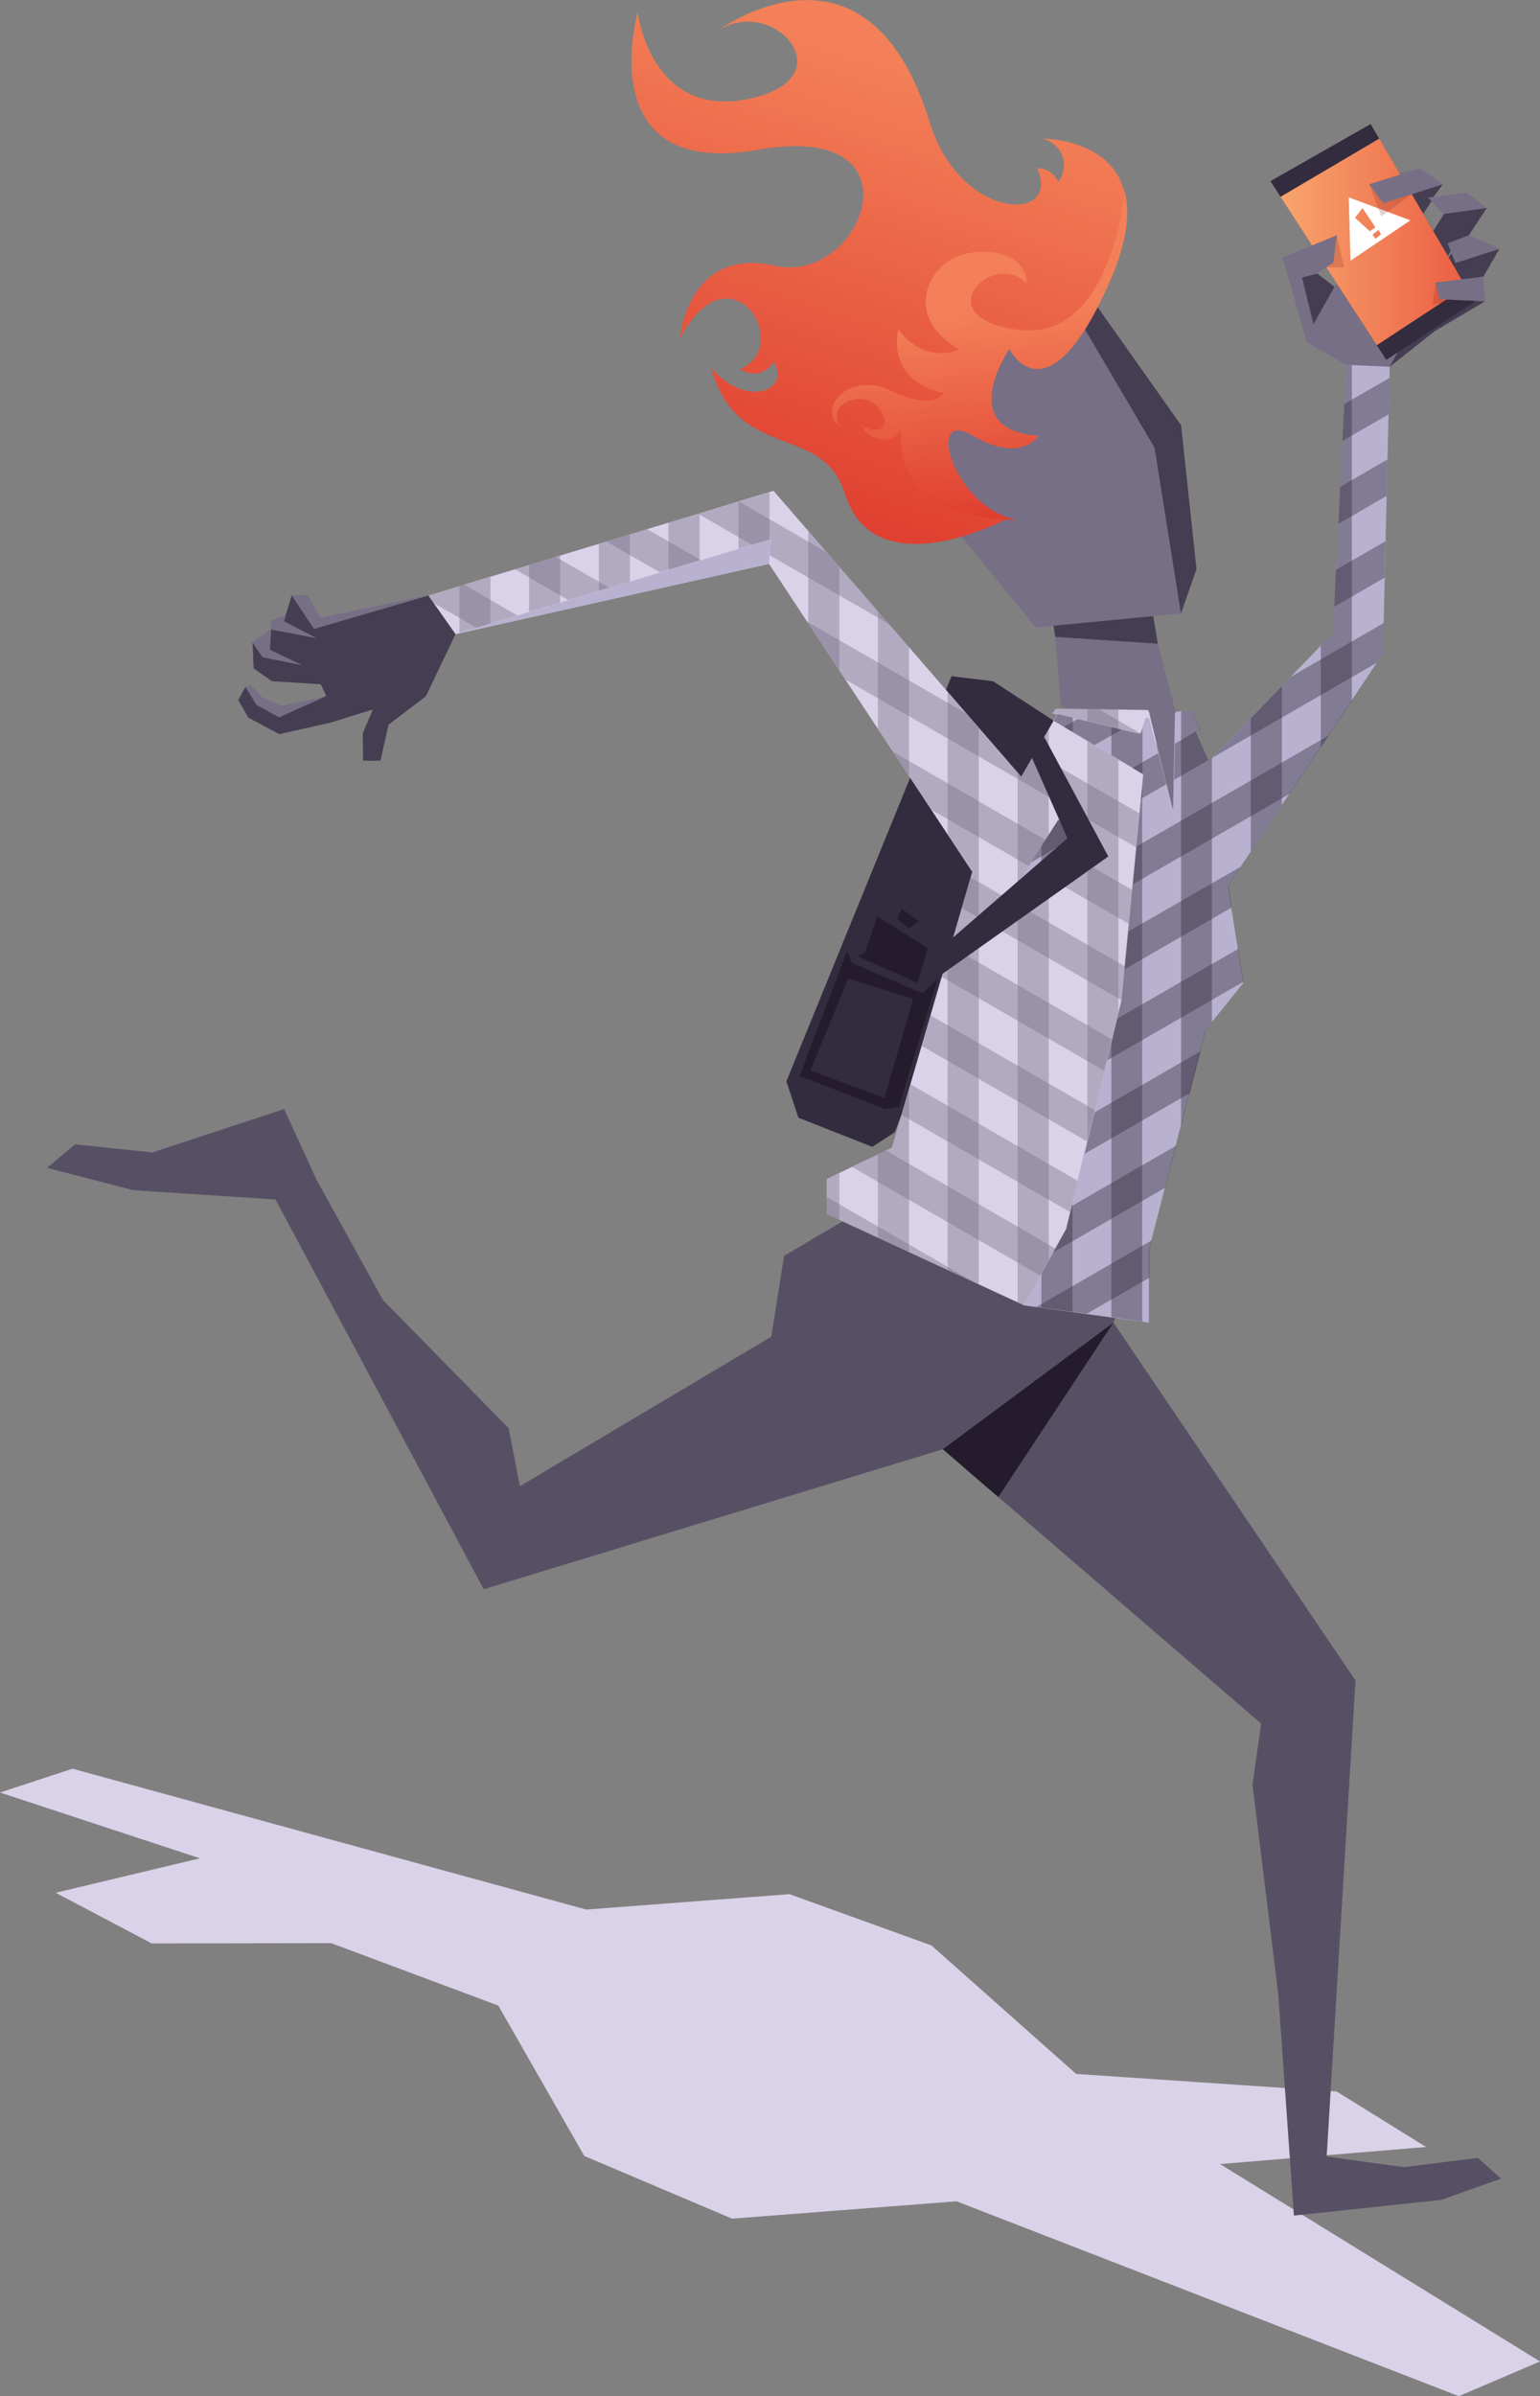 <svg xmlns="http://www.w3.org/2000/svg" id="Layer_1" viewBox="0 0 550.1 855.8"><rect x="0" y="0" width="550.1" height="855.8" fill="#808080" stroke="none"/><style>.st0{fill:#dad2e8}.st1{fill:#332c3e}.st3{opacity:.4;fill:#766f86}.st4{fill:#453d51}.st5{fill:#766f86}.st9{opacity:.4;fill:#332c3e}.st12{opacity:.2;fill:#7c201c}</style><path d="M521.1 855.8l29-12.4-114.3-70.5 73.6-6.1-31.9-19.8-93.1-6.3-51.7-45.9-50.7-18.3-72.6 5.5-183.5-50.3L0 640.2l71.4 23.5L19.9 676l34.3 18.1 64.1-.1 59.7 22.3 30.7 53.7 52.8 22.4 80.2-6.2z" class="st0"/><path d="M319.6 404.4l-8 5.2-26.4-10.4-4.3-13 59-144.7 14.8 1.8 21.7 14.1z" class="st1"/><path fill="#575065" d="M501.4 774l-27.5-3.8 10.3-170-86.5-127.9 2.9-6.1-97.1-31.5-23.4 13.8-4.6 28.9-89.8 53.4-4-20.7-44.9-45.8-23.7-42.9-11.6-25.3-47.1 15.5-27.6-2.9-10 8.4 30.9 8 50.7 3.3 74.4 139.2 164-50 113.7 98-3.1 21.8 9.2 74.8 5.6 79.1 52.6-5.6 21.4-7.6-8.3-7.4z"/><path d="M365.8 466.2l18.4-16.5 46.6-108-2.5-27.2-8.7-49.1c0-.2-.1-.3-.2-.5l-8.8-11c-.1-.2-.4-.3-.6-.3l-32.9-.5-1.2 1.7 1.8.3-12.9 22.3-88.5-102.1L153 212.7l9.7 13.8 112-25.1 72.6 110-28.7 98.5-23.3 11.2v12.5l70.5 32.6z" class="st0"/><path d="M317.6 222.9l-22.2-25.6-31.5-18.2-14.5 4.4 19.2 11.1 6.7-2-.4 5.7 42.7 24.6zm11.6 150.6l59.2 34.2 2.7-11.2-58.8-33.9-3.1 10.9zm7.2-24.6l58.2 33.6 2.7-11.2-57.7-33.3-3.2 10.9zm-14.3 49.3l60.3 34.8 2.7-11.2-59.8-34.5-3.2 10.9zm-26.8 35.5l53 24.4-53-30.6v6.2zm9.1-16.9l67.2 38.8 5.4-9.7-60.5-35-12.1 5.9zM153 212.7l1.8 2.6 15.4 8.9 14.6-4.4-19-11-12.8 3.9zM377.1 253l-1.2 1.7 1.8.3 29 7c.2.1.4 0 .6-.1l-15-8.7-15.2-.2zm-12.3 24.4l-19.5-22.5-57-32.9 13.7 20.7 104 60 1.2-12.1-37.5-21.6-4.9 8.4zm47.9-12.3l3.9 15 2.7 1.6.3-12.6-6.9-4zm-80 24.1l70.6 40.8 1.2-12.1-85.5-49.4 13.7 20.7zm10.9 35.1l57.1 33 1.2-12.1-55.1-31.8-3.2 10.9zm-127-130.9l19.1 11 14.6-4.4-19.1-11-14.6 4.4zm-32.7 9.9l19.1 11 14.6-4.4-19.1-11-14.6 4.4z" class="st3"/><path d="M238.8 203.5l11.1-3.3v-16.9l-11.1 3.4v16.8zm36-1.9V199l-.1 2.4.1.2zm-11-5.6l11.1-3.3v-16.9l-11.1 3.4V196zM189 218.5l11.1-3.3v-16.8l-11.1 3.4v16.7zm230.6 46.8c0-.2-.1-.3-.2-.5l-6.1-7.6v10.1l5.8 22.6.5-24.3v-.3zM164.1 226l11.1-3.3V206l-11.1 3.4V226zm124.6-3.4l11.1 16.8v-37l-11.1-12.8v33zM213.9 211l11.1-3.3v-16.8l-11.1 3.4V211zm174.5 46.6l11.1 2.7v-7l-11.1-.2v4.5zm-24.9 18.3v189.2l2.3 1.1 8.8-15.8V260.5l-9.8 16.9-1.3-1.5zm-49.9-15.6l11.1 16.8v-46l-11.1-12.8v42zM388.4 408l11.1-45.7v-91.1l-11.1-6.6V408zm-93.1 25.7l4.5 2.1V419l-4.5 2.1v12.6zm43.2-135.6l8.8 13.3-8.8 30.2v112l11.1 5.1V259.9l-11.1-12.8v51zm-24.9 114.2v29.8l11.1 5.1v-58.1l-6.1 20.8-5 2.4z" class="st3"/><path d="M162.7 226.5l-9.7-13.8-40.8 11.9-8-12-2.1 6.9-.7 2.4 11.4 5.9-16-3-.4 7.3 11.2 5.4-13.8-2.8-3.6-5.3.4 9.3 6.5 4.6 17.5 1.1 1.9 4.1-16.9 7.6-8-4.4-3.9-6.4-2.6 4.7 3.6 6.3 11.1 5.9 18.2-4.1 15.2-4.7-3.6 8.4.1 9.9h6.2l2.9-12.9 13.3-10.1zM375.8 220.8l1.2 6.7 36.6 2.5-2.4-14.3-35.4 5.1zm46.1-68.9L381.7 95l-7.6 3.4 38.3 61.6 9.4 59.2 5.6-15.9-5.5-51.4z" class="st4"/><path d="M515.4 65.8l-8.2-5.6-19.1 4.2 6 8.2 21.3-6.8zm20.2 23l-11-4.9-7.6 2.9 2.8 7 15.8-5zm-25.4-18.2l5.5 5.8 15.3-2.1-7.2-5.5-13.6 1.8zm19.7 28.2l-14.2-.1-9.8-6.6-15.6-9.1-13.6 19.4-7.5 13.4-4.1-16.7 5.4-1.5 5.8-3.8 1.2-9.8-19.3 8 8.6 30.2 14.1 8.1 15.5.7 16.8-32.6 1.1 8.5 16.1.7-.5-8.8zm-32-.6l-6.2 19.4 3-19.3-6.9-2.5 9.4-1.2 11.7 9-11-5.4z" class="st5"/><path d="M377 227.5l2 25.3 30.6.7c.4 0 .7.3.8.7l8.7 35.7.8-35.5v-.2l-6.3-24.3-36.6-2.4zm-275.6-5.6l.7-2.4-5.5 2.3.2 3 16.1 3.1-11.5-6zm-7.6 12.8l13.8 2.7-11.2-5.3.4-7.4-6.5 4.6 3.5 5.4zm.1 14.6l-4.3-4.6-1.8.7 3.9 6.4 8 4.4 16.9-7.6-16.1 3.5-6.6-2.8zm16-36.7h-5.7l7.9 11.9 40.8-11.9-38.4 8-4.6-8zm302.5-52.7l-36.2-61.6-72.3 45.1 66.1 80.7 51.8-5-9.4-59.2zM517 86.8l2.8 7 15.7-5-11-4.9-7.5 2.9zm12.9 12l-14.2-.1-9.8-6.6-15.6-9.1-13.6 19.4-7.5 13.4-4.1-16.7 5.4-1.5 5.8-3.8 1.2-9.8-19 9.1 8.3 29.1 14.1 8.1 15.5.7 13.9-21.8 2.9-10.8 1.1 8.5 16.1.7-.5-8.8zm-32-.6l-6.2 19.4 3-19.3-6.9-2.5 9.4-1.2 11.7 9-11-5.4zm17.8-21.8l15.3-2.1-7.2-5.5-13.6 1.9 5.5 5.7zm-.3-10.6l-8.2-5.6-18.1 5.6 5 6.8 21.3-6.8z" class="st5"/><path d="M511.4 71.8l-1.3-1.2 2-.3 3.3-4.5-17.8 5.7-7.3 11.5 9.9 5.8 11.2-17zm-46.3 27.3l4.1 16.7 7.5-13.4-6.2-4.7-5.4 1.4zm43.7 4.4l-11.7-9-9.4 1.2 6.9 2.5-3 19.3 6.2-19.4 11 5.4zm5.5 3.4l-1.5-5.9-16.4 30 16.2-12.8 17.9-10.6-16.2-.7zm15.6-8.1l5.7-9.9-15.7 5-1.4-3.4-3.8 4.6 3.5-5.3-1.1-2.9 7.6-2.9 6.4-9.7-15.3 2.1-9.8 15.7 9.8 8.8 14.1-2.1z" class="st4"/><linearGradient id="SVGID_1_" x1="140.35" x2="140.35" y1="-648.549" y2="-480.214" gradientTransform="rotate(17.196 -1989.719 286.653)" gradientUnits="userSpaceOnUse"><stop offset="0" stop-color="#f38058"/><stop offset="1" stop-color="#df3d2f"/></linearGradient><path fill="url(#SVGID_1_)" d="M360.3 185s-47.8 25.8-58.5-8.7c-7.9-25.5-38.5-11.1-47.8-44.9 13.3 15.2 28.7 7.2 22.3-2.1 0 0-3.9 7.1-12.1 2.6 19.7-8.1-3.1-45.2-21.3-11.1 0 0 2.6-32.9 34-25.9s53.9-52.1-6.1-41.4-43-49.2-43-49.2 4.4 38.3 39.7 31 8.7-37.7-11.4-24.1c0 0 53.7-40.4 76 32.5C343 79.1 379.5 79.8 370.4 60c5.1.5 6.4 2.7 7.6 4.9 4.1-5.4 1.9-13.3-5.6-15.4 0 0 46.5-.4 24 50.9s-35.9 24.2-35.9 24.2-19.9 28.8 10.3 31.1c0 0-6.1 10-23.5-.2-17.3-10.2-9.7 27.3 13 29.5z"/><linearGradient id="SVGID_2_" x1="349.843" x2="357.343" y1="111.406" y2="186.406" gradientUnits="userSpaceOnUse"><stop offset="0" stop-color="#f38058"/><stop offset="1" stop-color="#df3d2f"/></linearGradient><path fill="url(#SVGID_2_)" d="M347.4 155.5c17.4 10.2 23.5.2 23.5.2-30.2-2.3-10.3-31.1-10.3-31.1s13.4 27.2 35.9-24.2c6.3-14.4 7.2-24.7 5.2-32.1 0 .1-4.5 53.7-37.9 49.5-33.5-4.2-9.2-29.1 3-16.6 0 0 .3-12.4-17.9-11.2-18.2 1.2-27 23.6-6.1 34.8 0 0-12.2 5.8-21.9-7.1 0 0-5 18.2 16.3 22.7 0 0-3.6 6.6-18.8-.8-15.2-7.5-27.5 6.8-17.8 13.2-7-8.1 8.7-15.3 14.2-5.9 3.8 6.6-2.4 8.2-6.8 5 .9 4.4 10.1 8.3 14.1 1.3 0 0-6.5 32.1 41.6 32.5-22.8-3.6-33.7-40.4-16.3-30.2z"/><path fill="#b8b1cf" d="M162.7 226.5l112-25.1.5-8.8-112.5 33.9zm194.2 99.4l33.5-19-12.3-14.2-21.2 33.2zM494 233.4l2.4-102.4-15.5-.7-4.7 95.8-44.5 45.9-4.6-10.3c-.1-.5.3-.9.8-.9.6 0 1-.6.7-1.1l-3-5.6c-.1-.3-.5-.4-.8-.4l-4.4.5c-.3 0-.6.3-.7.7l-.7 35-8.4-32.9c-.1-.8-1.2-1-1.5-.2l-1.6 4.7c-.1.4-.5.6-.9.5l-29-7-1.4 2.4 32.1 19.2-7.8 80.7-19.8 81.7-15.1 27.2 44.8 6.2v-26l20.1-78.4 13.6-16.9-5.5-34.7 55.4-83z"/><path d="M387.4 412.1l37.6-21.7 3.9-15-37.9 21.9-3.6 14.8zm51.4-95.8l4.5-6.8-40.3 23.2-1.3 13.5 38.3-22.1-1.2-7.8zm-39.7 47.5l-3.6 14.9 48.7-28.1-1.9-11.7-43.2 24.9zm34-93.2l58.7-33.9 2.2-3.3.3-10.9-33.2 19.2-28 28.9zm-44.9 198.6l22.4-12.9v-10l.8-3.3-41.2 23.8 18 2.4zm16.5-153.4l56-32.3 13.9-20.8-68.6 39.6-1.3 13.5zm-23.8 123.1l-4.7 8.4 40-23.1 3.9-15-37.2 21.5-2 8.2zm29.7 33.4zm-3-187l9-5.2-2.9-11.1-9.2 5.3 3.9 2.3-.8 8.7zm70.5-98.2l17.2-10 .3-13-16.9 9.8-.6 13.2zm-1.5 29.6l18-10.4.3-13-17.7 10.2-.6 13.2zm-76 43.9l-15.6-3.8-4.9 2.8 10.9 6.5 9.6-5.5zm79.6-116.3l-.7 13.2L496 148l.3-13-16.1 9.3zm-53 117.4c0-.2.1-.5.2-.6l-7.7 4.5-.3 12.9 12.2-7-4.4-9.8zm1.4-1.3l-1 .5h.2c.5 0 .7-.2.8-.5zm-50.5 32.3l-9.8 15.3 15.3-8.9-5.5-6.4z" class="st9"/><path d="M446.8 304.2l11.1-16.6V245l-11.1 11.5v47.7zm-74.8-2v15.1l11.1-6.3v-12.5l-5-5.8-6.1 9.5zm108.9-171.9l-4.7 95.8-4.4 4.6v36.2l11.1-16.6V130.4l-2-.1zm-53.7 131.4c-.1-.5.3-.9.8-.9.6 0 1-.6.7-1.1l-3-5.6c-.1-.3-.5-.4-.8-.4l-3 .3v148.2l8.8-34.4 2.2-2.8v-94.4l-1.2 1.3-4.5-10.2zM372 454.9V467l11.1 1.5v-38.8l-2.2 9.2-8.9 16zM406.7 262l-9.7-2.3v10l11.1 6.6v-16.1l-.5 1.3c-.1.4-.5.6-.9.5zM397 372.6v97.8l11 1.6V280.9l-7.4 76.4-3.6 15.3zm-38.8-47.4v-1.3l-1.3 2 1.3-.7zm18.2-67.8l6.8 4v-5.1l-5.4-1.3-1.4 2.4z" class="st9"/><path d="M368.5 270.4l12.8 29-53.4 46.3-7.9 13.9 75.9-53.7-22.9-42.7zM495.2 128.5l-41.4-63.8 35.8-20.4 37.2 63.5z" class="st1"/><linearGradient id="SVGID_3_" x1="457.413" x2="523.625" y1="86.432" y2="86.432" gradientUnits="userSpaceOnUse"><stop offset="0" stop-color="#f8a56d"/><stop offset="1" stop-color="#eb5e43"/></linearGradient><path fill="url(#SVGID_3_)" d="M457.4 70.3l35.3-20.8 30.9 52.9-31.8 20.9z"/><path fill="#fff" d="M481.8 70.5l.6 22.6 21.4-14.4-22-8.2zm2.2 7.3l2.7-3.5 4.6 6.9-2 1.4-5.3-4.8zm6.3 6l2.1-1.7.9 1.6-2 1.6-1-1.5z"/><path d="M489.1 65.8l5 6.8 21.3-6.8-8.2-5.6zM477.5 84l-19.3 8 2.2 7.9 4.7-.8 5.4-1.5 5.8-3.8zM529.9 98.8l-17.1 2.1 1.5 6 16.1.7z" class="st5"/><path d="M489.1 65.8l4.3 11.5 10.9-7.9-10.2 3.2zM473.8 95.5h6.3L477.5 84l-1.2 9.8zM512.8 100.9l-1.1 7.9 8-1.3-5.4-.6z" class="st12"/><path fill="#241c2c" d="M331.4 338.6l-18-11.3-4.5 13-2.4 1.3 21.3 9.4 3.6-12.4zm-27 5.3l-1.8-4.2-17 44.6 30.7 11.8 4.8-.7 13.8-45.8-5.5 5.2-25-10.9zm11.5 48.3l-26.4-9.9 13.5-32.8 23.2 7.3-10.3 35.4zm12.4-63.2l-6.2-4.4-1.6 3.6 4.3 3.4 3.5-2.6zm8.5 188.6l19.8 17.1 41.1-62.3-60.9 45.2z"/></svg>
